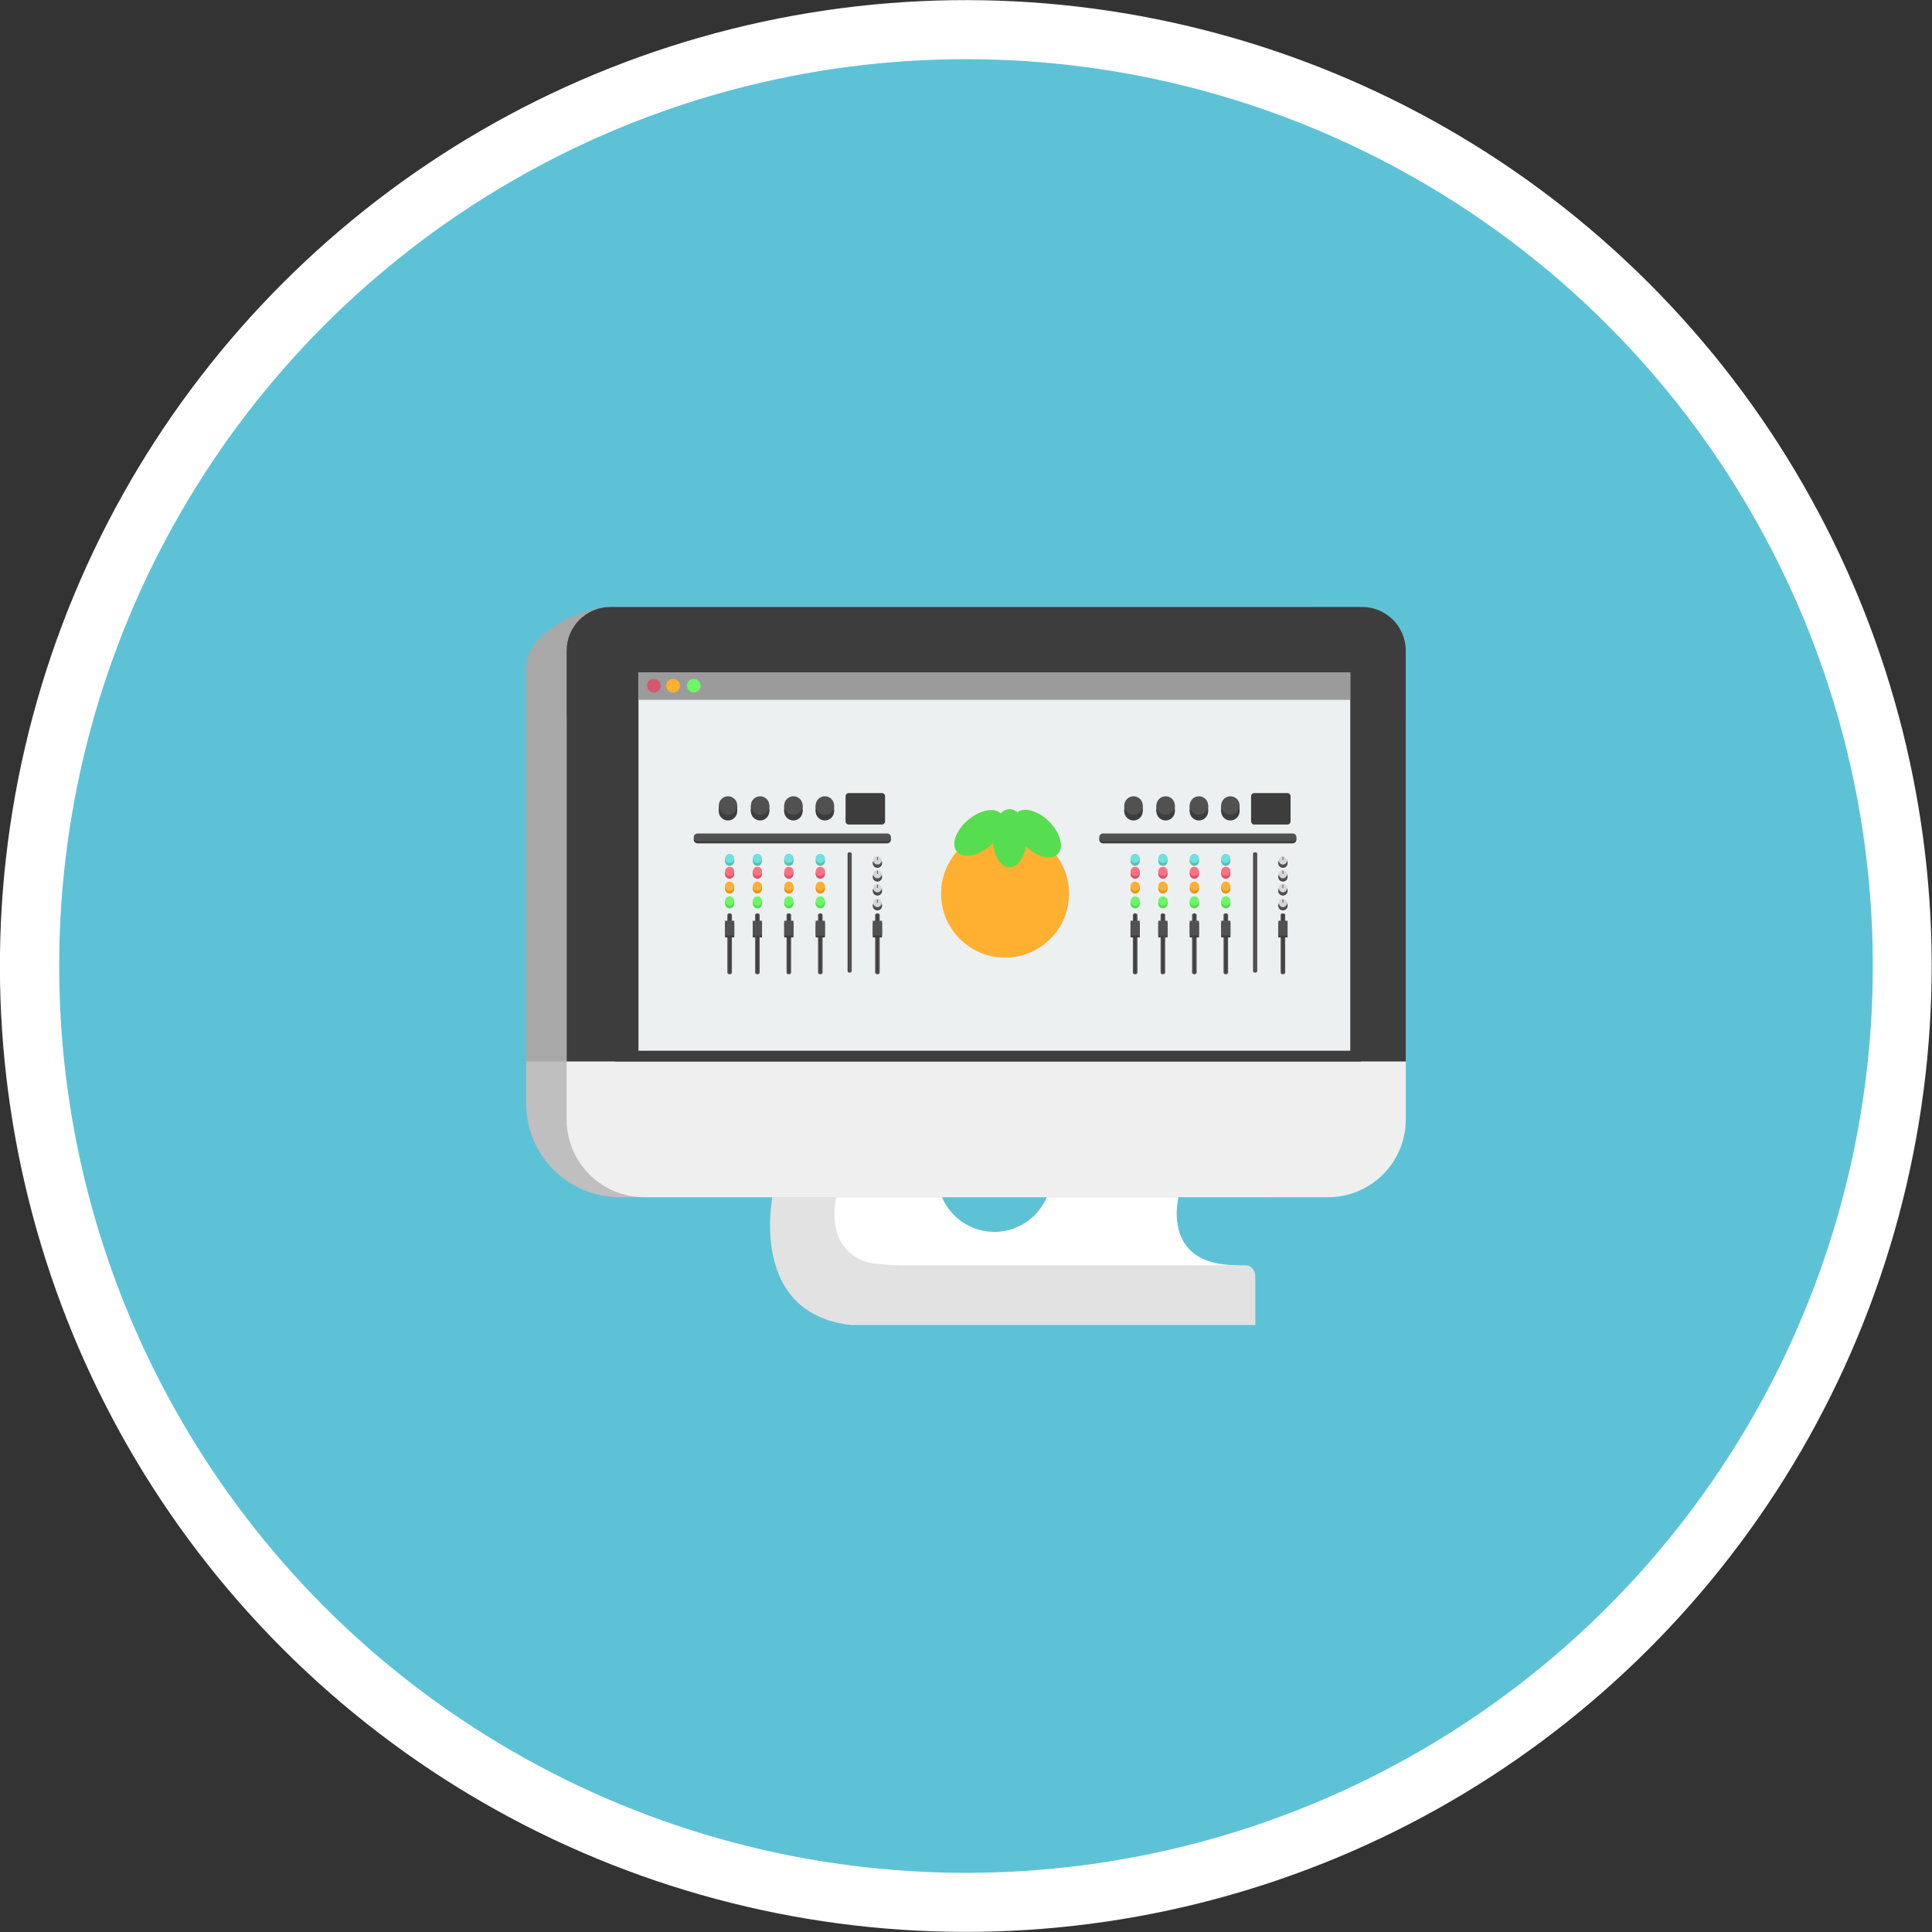 <?xml version="1.0" encoding="utf-8"?>
<!-- Generator: Adobe Illustrator 23.0.6, SVG Export Plug-In . SVG Version: 6.00 Build 0)  -->
<svg version="1.0" id="Camada_1" xmlns="http://www.w3.org/2000/svg" xmlns:xlink="http://www.w3.org/1999/xlink" x="0px" y="0px"
	 viewBox="0 0 300 300" enable-background="new 0 0 300 300" xml:space="preserve">
<rect x="0" y="0" width="300" height="300" fill="#333333" stroke="none"/>
<ellipse transform="matrix(0.707 -0.707 0.707 0.707 -62.132 150)" fill="#FFFFFF" cx="150" cy="150" rx="150" ry="150"/>
<circle fill="#5EC2D7" cx="150" cy="150" r="140.812"/>
<g>
	<path fill="#FBBC4B" d="M13.761-1319.342h-182.787c-5.523,0-10-4.477-10-10v-182.787c0-5.523,4.477-10,10-10H13.761
		c5.523,0,10,4.477,10,10v182.787C23.761-1323.82,19.284-1319.342,13.761-1319.342z"/>
	<path fill="#5EC2D7" d="M467.941-1319.342H285.155c-5.523,0-10-4.477-10-10v-182.787c0-5.523,4.477-10,10-10h182.787
		c5.523,0,10,4.477,10,10v182.787C477.941-1323.82,473.464-1319.342,467.941-1319.342z"/>
	<path fill="#86BF5A" d="M922.122-1319.342H739.335c-5.523,0-10-4.477-10-10v-182.787c0-5.523,4.477-10,10-10h182.787
		c5.523,0,10,4.477,10,10v182.787C932.122-1323.82,927.645-1319.342,922.122-1319.342z"/>
	<path fill="#EB595B" d="M-440.419-1319.342h-182.787c-5.523,0-10-4.477-10-10v-182.787c0-5.523,4.477-10,10-10h182.787
		c5.523,0,10,4.477,10,10v182.787C-430.419-1323.82-434.896-1319.342-440.419-1319.342z"/>
	<path fill="#FAE040" d="M-894.599-1319.342h-182.787c-5.523,0-10-4.477-10-10v-182.787c0-5.523,4.477-10,10-10h182.787
		c5.523,0,10,4.477,10,10v182.787C-884.599-1323.82-889.077-1319.342-894.599-1319.342z"/>
	<path fill="#878787" d="M-1087.386-1279.581v7.21l0,0v47.347h18.427c5.57,0,9.969-1.236,13.197-3.708
		c3.227-2.472,4.841-5.856,4.841-10.153c0-2.893-0.659-5.247-1.976-7.06s-3.444-3.109-6.38-3.886v-0.324
		c2.224-0.54,4.016-1.749,5.376-3.627c1.36-1.878,2.041-4.146,2.041-6.801c0-4.037-1.56-7.011-4.68-8.922
		c-1.361-0.833-3.057-1.474-5.049-1.944h11.079h17.783l-15.085,46.425h14.055l2.396-8.874h15.383l2.332,8.874h13.99l-15.275-46.425
		h9.065h23.259c-1.025,0.394-2.01,0.854-2.946,1.393c-3.465,1.998-6.121,4.853-7.966,8.566c-1.846,3.714-2.769,8.021-2.769,12.922
		c0,7.837,1.905,13.829,5.716,17.974c3.811,4.146,9.289,6.218,16.436,6.218c4.987,0,9.457-0.874,13.407-2.623v-10.816
		c-1.986,0.821-3.962,1.522-5.926,2.105c-1.965,0.583-3.995,0.875-6.088,0.875c-6.931,0-10.396-4.555-10.396-13.667
		c0-4.382,0.853-7.821,2.558-10.314s4.081-3.741,7.125-3.741c2.008,0,3.886,0.281,5.635,0.842c1.749,0.562,3.498,1.252,5.247,2.073
		l3.918-10.072c-1.445-0.689-2.914-1.258-4.402-1.734h11.56v46.425h12.857v-15.836l3.789-2.267l9.359,18.104h14.444l-14.67-26.135
		l14.281-20.29h8.741h9.394c-3.047,1.063-5.66,2.655-7.836,4.778c-4.361,4.254-6.542,10.202-6.542,17.844
		c0,7.837,1.992,13.872,5.975,18.104c3.983,4.232,9.624,6.347,16.921,6.347c6.65,0,12.749-0.95,18.298-2.85v-25.52h-20.435v9.877
		h8.453v7.416c-1.598,0.368-3.347,0.551-5.247,0.551c-3.476,0-6.137-1.16-7.983-3.481c-1.846-2.321-2.769-5.694-2.769-10.121
		c0-4.512,1.021-7.983,3.061-10.412c2.041-2.429,4.928-3.644,8.663-3.644c4.081,0,7.826,0.842,11.238,2.526l4.048-10.04
		c-1.172-0.515-2.48-0.969-3.895-1.377h14.517v46.425h12.792v-17.229h3.238l10.04,17.229h14.508l-13.796-20.629
		c5.354-3,8.032-7.243,8.032-12.728c0-6.938-3.568-11.291-10.689-13.068h11.623h20.294c-2.748,1.038-5.086,2.553-6.995,4.567
		c-3.94,4.156-5.91,10.175-5.91,18.055c0,7.967,1.98,14.034,5.942,18.201c3.962,4.167,9.656,6.25,17.083,6.25
		c7.535,0,13.256-2.072,17.164-6.218c3.907-4.145,5.862-10.201,5.862-18.168c0-7.988-1.943-14.044-5.83-18.168
		c-1.876-1.99-4.188-3.489-6.914-4.519h11.116h9.917v27.868c0,6.197,1.732,10.946,5.198,14.25s8.425,4.955,14.881,4.955
		c6.606,0,11.664-1.7,15.172-5.101c3.508-3.4,5.263-8.198,5.263-14.395v-27.577h2.389h7.554v46.425h11.335v-21.342
		c0-2.763-0.206-6.769-0.615-12.015h0.292l17.293,33.357h16.776v-46.425h6.641h3.592v46.425h15.318
		c7.88,0,13.996-2.137,18.346-6.412c4.35-4.275,6.525-10.363,6.525-18.266c0-7.34-2.067-12.954-6.202-16.84
		c-2.501-2.351-5.648-3.979-9.417-4.907h3.824h25.153h3.464h1630.089v-8.132H-1087.386z M-1070.092-1234.901h-4.501v-9.942h4.242
		c2.029,0,3.579,0.421,4.647,1.263c1.069,0.842,1.603,2.051,1.603,3.627C-1064.101-1236.586-1066.098-1234.901-1070.092-1234.901z
		 M-1074.594-1254.203v-8.485h3.595c4.016,0,6.023,1.328,6.023,3.983c0,1.49-0.502,2.613-1.506,3.368
		c-1.004,0.756-2.424,1.133-4.259,1.133H-1074.594z M-1028.704-1244.39c1.964-7.427,3.233-12.404,3.805-14.93
		c0.572-2.526,0.955-4.34,1.149-5.441c0.216,1.188,0.664,3.153,1.344,5.895s1.257,4.977,1.732,6.704l2.041,7.772H-1028.704z
		 M-934.722-1257.862c-1.965,2.764-3.271,4.782-3.919,6.056v-19.642h7.124h6.105L-934.722-1257.862z M-841.647-1251.871h-2.396
		v-10.817h2.526c4.383,0,6.574,1.63,6.574,4.89C-834.943-1253.847-837.178-1251.871-841.647-1251.871z M-783.467-1238.367
		c-1.565,2.224-3.967,3.336-7.206,3.336c-6.369,0-9.554-4.577-9.554-13.731c0-9.24,3.206-13.861,9.618-13.861
		c3.152,0,5.522,1.128,7.109,3.384c1.587,2.256,2.38,5.748,2.38,10.477C-781.119-1244.055-781.902-1240.59-783.467-1238.367z
		 M-731.635-1244.65c0,3.412-0.588,5.867-1.765,7.368c-1.177,1.501-3.071,2.251-5.684,2.251c-2.44,0-4.286-0.756-5.538-2.267
		c-1.252-1.511-1.878-3.94-1.878-7.287v-26.865h5.052h9.813V-1244.65z M-674.766-1239.468h-0.194l-16.746-31.981h15.615h0.872
		v20.485C-675.22-1248.071-675.069-1244.239-674.766-1239.468z M-629.394-1238.901c-1.813,2.256-4.664,3.384-8.55,3.384h-2.85
		v-26.523h3.724c3.498,0,6.104,1.047,7.821,3.141c1.717,2.095,2.575,5.311,2.575,9.651
		C-626.674-1244.606-627.581-1241.157-629.394-1238.901z"/>
	<path fill="#D6566E" d="M-693.903-877.916h-182.787c-5.523,0-10-4.477-10-10v-182.787c0-5.523,4.477-10,10-10h182.787
		c5.523,0,10,4.477,10,10v182.787C-683.903-882.393-688.38-877.916-693.903-877.916z"/>
	<path fill="#ED6979" d="M-795.296-877.916h-182.787c-5.523,0-10-4.477-10-10v-182.787c0-5.523,4.477-10,10-10h182.787
		c5.523,0,10,4.477,10,10v182.787C-785.296-882.393-789.773-877.916-795.296-877.916z"/>
	<path fill="#FF7182" d="M-896.689-877.916h-182.787c-5.523,0-10-4.477-10-10v-182.787c0-5.523,4.477-10,10-10h182.787
		c5.523,0,10,4.477,10,10v182.787C-886.689-882.393-891.167-877.916-896.689-877.916z"/>
	<g>
		<path fill="#E59623" d="M-86.935-877.916h-182.787c-5.523,0-10-4.477-10-10v-182.787c0-5.523,4.477-10,10-10h182.787
			c5.523,0,10,4.477,10,10v182.787C-76.935-882.393-81.413-877.916-86.935-877.916z"/>
		<path fill="#F2A12C" d="M-188.329-877.916h-182.787c-5.523,0-10-4.477-10-10v-182.787c0-5.523,4.477-10,10-10h182.787
			c5.523,0,10,4.477,10,10v182.787C-178.329-882.393-182.806-877.916-188.329-877.916z"/>
		<path fill="#FFB031" d="M-289.722-877.916h-182.787c-5.523,0-10-4.477-10-10v-182.787c0-5.523,4.477-10,10-10h182.787
			c5.523,0,10,4.477,10,10v182.787C-279.722-882.393-284.199-877.916-289.722-877.916z"/>
	</g>
	<g>
		<path fill="#A8A8A8" d="M-592.509-562.645h-182.787c-5.523,0-10-4.477-10-10v-182.787c0-5.523,4.477-10,10-10h182.787
			c5.523,0,10,4.477,10,10v182.787C-582.509-567.122-586.986-562.645-592.509-562.645z"/>
		<path fill="#B7B7B7" d="M-693.903-562.645h-182.787c-5.523,0-10-4.477-10-10v-182.787c0-5.523,4.477-10,10-10h182.787
			c5.523,0,10,4.477,10,10v182.787C-683.903-567.122-688.38-562.645-693.903-562.645z"/>
		<path fill="#BFBFBF" d="M-795.296-562.645h-182.787c-5.523,0-10-4.477-10-10v-182.787c0-5.523,4.477-10,10-10h182.787
			c5.523,0,10,4.477,10,10v182.787C-785.296-567.122-789.773-562.645-795.296-562.645z"/>
		<path fill="#C9C9C9" d="M-896.689-562.645h-182.787c-5.523,0-10-4.477-10-10v-182.787c0-5.523,4.477-10,10-10h182.787
			c5.523,0,10,4.477,10,10v182.787C-886.689-567.122-891.167-562.645-896.689-562.645z"/>
	</g>
	<g>
		<path fill="#D6D6D6" d="M14.458-562.645h-182.787c-5.523,0-10-4.477-10-10v-182.787c0-5.523,4.477-10,10-10H14.458
			c5.523,0,10,4.477,10,10v182.787C24.458-567.122,19.981-562.645,14.458-562.645z"/>
		<path fill="#E2E2E2" d="M-86.935-562.645h-182.787c-5.523,0-10-4.477-10-10v-182.787c0-5.523,4.477-10,10-10h182.787
			c5.523,0,10,4.477,10,10v182.787C-76.935-567.122-81.413-562.645-86.935-562.645z"/>
		<path fill="#EFEFEF" d="M-188.329-562.645h-182.787c-5.523,0-10-4.477-10-10v-182.787c0-5.523,4.477-10,10-10h182.787
			c5.523,0,10,4.477,10,10v182.787C-178.329-567.122-182.806-562.645-188.329-562.645z"/>
		<path fill="#FFFFFF" d="M-289.722-562.645h-182.787c-5.523,0-10-4.477-10-10v-182.787c0-5.523,4.477-10,10-10h182.787
			c5.523,0,10,4.477,10,10v182.787C-279.722-567.122-284.199-562.645-289.722-562.645z"/>
	</g>
	<g>
		<path fill="#5EBCB5" d="M418.638-877.916H235.851c-5.523,0-10-4.477-10-10v-182.787c0-5.523,4.477-10,10-10h182.787
			c5.523,0,10,4.477,10,10v182.787C428.638-882.393,424.161-877.916,418.638-877.916z"/>
		<path fill="#6DE2DE" d="M317.245-877.916H134.458c-5.523,0-10-4.477-10-10v-182.787c0-5.523,4.477-10,10-10h182.787
			c5.523,0,10,4.477,10,10v182.787C327.245-882.393,322.768-877.916,317.245-877.916z"/>
	</g>
	<g>
		<path fill="#57DD50" d="M418.638-562.645H235.851c-5.523,0-10-4.477-10-10v-182.787c0-5.523,4.477-10,10-10h182.787
			c5.523,0,10,4.477,10,10v182.787C428.638-567.122,424.161-562.645,418.638-562.645z"/>
		<path fill="#68F964" d="M317.245-562.645H134.458c-5.523,0-10-4.477-10-10v-182.787c0-5.523,4.477-10,10-10h182.787
			c5.523,0,10,4.477,10,10v182.787C327.245-567.122,322.768-562.645,317.245-562.645z"/>
	</g>
	<g>
		<path fill="#3D3D3D" d="M1025.605-877.916H842.818c-5.523,0-10-4.477-10-10v-182.787c0-5.523,4.477-10,10-10h182.787
			c5.523,0,10,4.477,10,10v182.787C1035.605-882.393,1031.128-877.916,1025.605-877.916z"/>
		<path fill="#515151" d="M924.212-877.916H741.425c-5.523,0-10-4.477-10-10v-182.787c0-5.523,4.477-10,10-10h182.787
			c5.523,0,10,4.477,10,10v182.787C934.212-882.393,929.735-877.916,924.212-877.916z"/>
		<path fill="#5E5E5E" d="M822.818-877.916H640.032c-5.523,0-10-4.477-10-10v-182.787c0-5.523,4.477-10,10-10h182.787
			c5.523,0,10,4.477,10,10v182.787C832.818-882.393,828.341-877.916,822.818-877.916z"/>
	</g>
</g>
<g>
	<path fill="#FFFFFF" d="M191.812,196.455h0.287c-12.156,0.06-9.015-10.977-9.015-10.977h-7.968v-6.557h-31.045
		c-3.247-5.184-9.137-8.542-15.785-8.177c-5.64,0.31-1.611,4.986-1.411,10.631c0.353,9.967-5.67,17.063,2.75,17.063l64.977,7.187
		v-6.379C194.603,197.705,193.354,196.456,191.812,196.455C191.813,196.455,191.812,196.455,191.812,196.455L191.812,196.455z"/>
	<circle fill="#5EC2D7" cx="154.405" cy="182.44" r="8.844"/>
	<path fill="#E2E2E2" d="M194.92,198.23c-0.004-0.981-0.664-1.762-1.454-1.762H141.86c-2.866,0.07-5.218-0.101-7.142-0.454
		c-7.098-2.241-4.782-10.409-4.782-10.409h-2.798c0.661-2.557-1.089-5.768-1.089-5.768c-1.436,1.505-2.626,3.52-3.524,5.768h-0.557
		l-1.793-1.07c0,0-4.645,19.275,11.955,21.216h62.788v-7.487C194.92,198.253,194.92,198.241,194.92,198.23L194.92,198.23z"/>
	<path fill="#BFBFBF" d="M197.485,185.904H96.241c-8.024,0-14.528-6.504-14.528-14.528v-56.459c0-8.024,6.504-14.528,14.528-14.528
		h101.244c8.024,0,14.528,6.504,14.528,14.528v56.459C212.013,179.4,205.509,185.904,197.485,185.904z"/>
	<path fill="#A8A8A8" d="M212.013,164.825h-130.3v-61.419c0-5.057,8.456-9.156,13.513-9.156h107.631
		c5.057,0,9.156,4.099,9.156,9.156c0,0,0,0,0,0V164.825z"/>
	<path fill="#EFEFEF" d="M206.209,185.904H100.065c-6.67,0-12.078-5.407-12.078-12.078v-61.359c0-6.67,5.407-12.078,12.078-12.078
		h106.144c6.67,0,12.078,5.407,12.078,12.078v61.359C218.287,180.497,212.879,185.904,206.209,185.904z"/>
	<path fill="#3D3D3D" d="M218.287,164.825h-130.3V101.04c0-3.75,3.04-6.791,6.791-6.791h116.718c3.75,0,6.791,3.04,6.791,6.791
		V164.825z"/>
	<path fill="#3D3D3D" d="M211.333,164.825H95.552v-58.211c0-3.437,2.787-6.224,6.224-6.224h103.333c3.437,0,6.224,2.787,6.224,6.224
		V164.825z"/>
	<path fill="#ECF0F1" d="M99.143,104.44h110.525v58.716H99.143V104.44z"/>
	<g>
		<path fill="#9B9B9B" d="M209.668,108.674H99.143v-4.251h110.525V108.674z"/>
		<circle fill="#68F964" cx="107.729" cy="106.482" r="1.063"/>
		<circle fill="#FFB031" cx="104.516" cy="106.482" r="1.063"/>
		<circle fill="#D6566E" cx="101.539" cy="106.482" r="1.063"/>
	</g>
	<g>
		<circle fill="#FFB031" cx="156.064" cy="138.767" r="9.933"/>
		
			<ellipse transform="matrix(0.765 -0.643 0.643 0.765 -47.515 128.255)" fill="#57DD50" cx="152.171" cy="129.304" rx="4.519" ry="2.64"/>
		
			<ellipse transform="matrix(0.707 -0.707 0.707 0.707 -44.349 151.809)" fill="#57DD50" cx="161.075" cy="129.438" rx="2.64" ry="4.519"/>
		<ellipse fill="#57DD50" cx="156.779" cy="130.154" rx="2.64" ry="4.519"/>
	</g>
	<g>
		<path fill="#3D3D3D" d="M137.75,130.957h-29.438c-0.326,0-0.594-0.267-0.594-0.594s0.267-0.594,0.594-0.594h29.438
			c0.326,0,0.594,0.267,0.594,0.594S138.077,130.957,137.75,130.957z"/>
		<circle fill="#3D3D3D" cx="136.244" cy="140.634" r="0.725"/>
		<path fill="#515151" d="M136.767,140.219c-0.094-0.132-0.237-0.226-0.402-0.258v-0.309l-0.266-0.001v0.314
			c-0.155,0.036-0.288,0.127-0.378,0.253h-0.12v0.394h0.001c0.011,0.345,0.294,0.621,0.642,0.621c0.348,0,0.631-0.276,0.642-0.621
			h0.001v-0.394H136.767z"/>
		<path fill="#D6D6D6" d="M136.304,139.574c0,0.002,0.001,0.004,0.001,0.006v0.556c0,0.033-0.027,0.06-0.06,0.06
			c-0.033,0-0.06-0.027-0.06-0.06v-0.556c0-0.002,0-0.004,0.001-0.006c-0.327,0.03-0.582,0.305-0.582,0.639
			c0,0.355,0.288,0.642,0.642,0.642c0.355,0,0.642-0.288,0.642-0.642C136.886,139.879,136.63,139.604,136.304,139.574z"/>
		<circle fill="#3D3D3D" cx="136.244" cy="138.333" r="0.725"/>
		<path fill="#515151" d="M136.767,137.919c-0.094-0.132-0.237-0.226-0.402-0.258v-0.309l-0.266-0.001v0.314
			c-0.155,0.036-0.288,0.127-0.378,0.253h-0.12v0.394h0.001c0.011,0.345,0.294,0.621,0.642,0.621c0.348,0,0.631-0.276,0.642-0.621
			h0.001v-0.394H136.767z"/>
		<path fill="#D6D6D6" d="M136.304,137.273c0,0.002,0.001,0.004,0.001,0.006v0.556c0,0.033-0.027,0.06-0.06,0.06
			c-0.033,0-0.06-0.027-0.06-0.06v-0.556c0-0.002,0-0.004,0.001-0.006c-0.327,0.03-0.582,0.305-0.582,0.639
			c0,0.355,0.288,0.642,0.642,0.642c0.355,0,0.642-0.288,0.642-0.642C136.886,137.578,136.63,137.303,136.304,137.273z"/>
		<circle fill="#3D3D3D" cx="136.244" cy="136.163" r="0.725"/>
		<path fill="#515151" d="M136.767,135.749c-0.094-0.132-0.237-0.226-0.402-0.258v-0.309l-0.266-0.001v0.314
			c-0.155,0.036-0.288,0.127-0.378,0.253h-0.12v0.394h0.001c0.011,0.345,0.294,0.621,0.642,0.621c0.348,0,0.631-0.276,0.642-0.621
			h0.001v-0.394H136.767z"/>
		<path fill="#D6D6D6" d="M136.304,135.104c0,0.002,0.001,0.004,0.001,0.006v0.556c0,0.033-0.027,0.06-0.06,0.06
			c-0.033,0-0.06-0.027-0.06-0.06v-0.556c0-0.002,0-0.004,0.001-0.006c-0.327,0.03-0.582,0.305-0.582,0.639
			c0,0.355,0.288,0.642,0.642,0.642c0.355,0,0.642-0.288,0.642-0.642C136.886,135.408,136.63,135.134,136.304,135.104z"/>
		<circle fill="#3D3D3D" cx="136.244" cy="134.024" r="0.725"/>
		<path fill="#515151" d="M136.767,133.609c-0.094-0.132-0.237-0.226-0.402-0.258v-0.309l-0.266-0.001v0.314
			c-0.155,0.036-0.288,0.127-0.378,0.253h-0.12v0.394h0.001c0.011,0.345,0.294,0.621,0.642,0.621c0.348,0,0.631-0.276,0.642-0.621
			h0.001v-0.394H136.767z"/>
		<path fill="#D6D6D6" d="M136.304,132.964c0,0.002,0.001,0.004,0.001,0.006v0.556c0,0.033-0.027,0.06-0.06,0.06
			c-0.033,0-0.06-0.027-0.06-0.06v-0.556c0-0.002,0-0.004,0.001-0.006c-0.327,0.03-0.582,0.305-0.582,0.639
			c0,0.355,0.288,0.642,0.642,0.642c0.355,0,0.642-0.288,0.642-0.642C136.886,133.269,136.63,132.994,136.304,132.964z"/>
		<g>
			<circle fill="#3D3D3D" cx="113.042" cy="125.967" r="1.434"/>
			<path fill="#3D3D3D" d="M111.608,125.078h0.478v0.95h-0.478V125.078z"/>
			<path fill="#3D3D3D" d="M113.997,125.078h0.478v0.95h-0.478V125.078z"/>
		</g>
		<circle fill="#515151" cx="113.046" cy="125.08" r="1.434"/>
		<g>
			<circle fill="#3D3D3D" cx="118.027" cy="125.967" r="1.434"/>
			<path fill="#3D3D3D" d="M116.594,125.078h0.478v0.95h-0.478V125.078z"/>
			<path fill="#3D3D3D" d="M118.983,125.078h0.478v0.95h-0.478V125.078z"/>
		</g>
		<circle fill="#515151" cx="118.032" cy="125.08" r="1.434"/>
		<circle fill="#3D3D3D" cx="123.198" cy="125.967" r="1.434"/>
		<path fill="#3D3D3D" d="M121.765,125.078h0.478v0.95h-0.478V125.078z"/>
		<path fill="#3D3D3D" d="M124.154,125.078h0.478v0.95h-0.478V125.078z"/>
		<circle fill="#515151" cx="123.203" cy="125.08" r="1.434"/>
		<circle fill="#3D3D3D" cx="128.082" cy="125.967" r="1.434"/>
		<path fill="#3D3D3D" d="M126.649,125.078h0.478v0.95h-0.478V125.078z"/>
		<path fill="#3D3D3D" d="M129.038,125.078h0.478v0.95h-0.478V125.078z"/>
		<circle fill="#515151" cx="128.087" cy="125.08" r="1.434"/>
		<path fill="#515151" d="M137.75,130.61h-29.438c-0.326,0-0.594-0.267-0.594-0.594s0.267-0.594,0.594-0.594h29.438
			c0.326,0,0.594,0.267,0.594,0.594S138.077,130.61,137.75,130.61z"/>
		<path fill="#3D3D3D" d="M131.615,150.768v-18.175c0-0.137,0.112-0.249,0.249-0.249c0.137,0,0.249,0.112,0.249,0.249v18.175
			c0,0.137-0.112,0.249-0.249,0.249C131.727,151.018,131.615,150.906,131.615,150.768z"/>
		<path fill="#515151" d="M131.761,150.768v-18.175c0-0.137,0.112-0.249,0.249-0.249c0.137,0,0.249,0.112,0.249,0.249v18.175
			c0,0.137-0.112,0.249-0.249,0.249C131.873,151.018,131.761,150.906,131.761,150.768z"/>
		<path fill="#515151" d="M112.942,150.993v-8.881c0-0.158,0.129-0.287,0.287-0.287h0.138c0.158,0,0.287,0.129,0.287,0.287v8.881
			c0,0.158-0.129,0.287-0.287,0.287h-0.138C113.071,151.28,112.942,151.151,112.942,150.993z"/>
		<path fill="#3D3D3D" d="M113.165,150.975v-8.844c0-0.074,0.06-0.134,0.134-0.134c0.074,0,0.134,0.06,0.134,0.134v8.844
			c0,0.074-0.06,0.134-0.134,0.134C113.225,151.108,113.165,151.048,113.165,150.975z"/>
		<circle fill="#5EBCB5" cx="113.297" cy="133.736" r="0.712"/>
		<path fill="#5EBCB5" d="M112.585,133.295h0.237v0.472h-0.237V133.295z"/>
		<path fill="#5EBCB5" d="M113.772,133.295h0.237v0.472h-0.237V133.295z"/>
		<circle fill="#6DE2DE" cx="113.299" cy="133.296" r="0.712"/>
		<circle fill="#E59623" cx="113.297" cy="138.045" r="0.712"/>
		<path fill="#E59623" d="M112.585,137.604h0.237v0.472h-0.237V137.604z"/>
		<path fill="#E59623" d="M113.772,137.604h0.237v0.472h-0.237V137.604z"/>
		<circle fill="#FFB031" cx="113.299" cy="137.605" r="0.712"/>
		<circle fill="#D6566E" cx="113.297" cy="135.747" r="0.712"/>
		<path fill="#D6566E" d="M112.585,135.306h0.237v0.472h-0.237V135.306z"/>
		<path fill="#D6566E" d="M113.772,135.306h0.237v0.472h-0.237V135.306z"/>
		<circle fill="#FF7182" cx="113.299" cy="135.307" r="0.712"/>
		<circle fill="#57DD50" cx="113.297" cy="140.344" r="0.712"/>
		<path fill="#57DD50" d="M112.585,139.902h0.237v0.472h-0.237V139.902z"/>
		<path fill="#57DD50" d="M113.772,139.902h0.237v0.472h-0.237V139.902z"/>
		<circle fill="#68F964" cx="113.299" cy="139.903" r="0.712"/>
		<path fill="#3D3D3D" d="M112.58,143.261h1.436v2.298h-1.436V143.261z"/>
		<path fill="#515151" d="M112.58,142.974h1.436v2.298h-1.436V142.974z"/>
		<path fill="#515151" d="M122.135,150.993v-8.881c0-0.158,0.129-0.287,0.287-0.287h0.138c0.158,0,0.287,0.129,0.287,0.287v8.881
			c0,0.158-0.129,0.287-0.287,0.287h-0.138C122.264,151.28,122.135,151.151,122.135,150.993z"/>
		<path fill="#3D3D3D" d="M122.358,150.975v-8.844c0-0.074,0.06-0.134,0.134-0.134s0.134,0.06,0.134,0.134v8.844
			c0,0.074-0.06,0.134-0.134,0.134S122.358,151.048,122.358,150.975z"/>
		<circle fill="#5EBCB5" cx="122.49" cy="133.736" r="0.712"/>
		<path fill="#5EBCB5" d="M121.778,133.295h0.237v0.472h-0.237V133.295z"/>
		<path fill="#5EBCB5" d="M122.965,133.295h0.237v0.472h-0.237V133.295z"/>
		<circle fill="#6DE2DE" cx="122.492" cy="133.296" r="0.712"/>
		<circle fill="#E59623" cx="122.49" cy="138.045" r="0.712"/>
		<path fill="#E59623" d="M121.778,137.604h0.237v0.472h-0.237V137.604z"/>
		<path fill="#E59623" d="M122.965,137.604h0.237v0.472h-0.237V137.604z"/>
		<circle fill="#FFB031" cx="122.492" cy="137.605" r="0.712"/>
		<circle fill="#D6566E" cx="122.49" cy="135.747" r="0.712"/>
		<path fill="#D6566E" d="M121.778,135.306h0.237v0.472h-0.237V135.306z"/>
		<path fill="#D6566E" d="M122.965,135.306h0.237v0.472h-0.237V135.306z"/>
		<circle fill="#FF7182" cx="122.492" cy="135.307" r="0.712"/>
		<circle fill="#57DD50" cx="122.49" cy="140.344" r="0.712"/>
		<path fill="#57DD50" d="M121.778,139.902h0.237v0.472h-0.237V139.902z"/>
		<path fill="#57DD50" d="M122.965,139.902h0.237v0.472h-0.237V139.902z"/>
		<circle fill="#68F964" cx="122.492" cy="139.903" r="0.712"/>
		<path fill="#3D3D3D" d="M121.773,143.261h1.436v2.298h-1.436V143.261z"/>
		<path fill="#515151" d="M121.773,142.974h1.436v2.298h-1.436V142.974z"/>
		<path fill="#515151" d="M127.019,150.993v-8.881c0-0.158,0.129-0.287,0.287-0.287h0.138c0.158,0,0.287,0.129,0.287,0.287v8.881
			c0,0.158-0.129,0.287-0.287,0.287h-0.138C127.148,151.28,127.019,151.151,127.019,150.993z"/>
		<path fill="#3D3D3D" d="M127.242,150.975v-8.844c0-0.074,0.06-0.134,0.134-0.134c0.074,0,0.134,0.06,0.134,0.134v8.844
			c0,0.074-0.06,0.134-0.134,0.134C127.302,151.108,127.242,151.048,127.242,150.975z"/>
		<circle fill="#5EBCB5" cx="127.374" cy="133.736" r="0.712"/>
		<path fill="#5EBCB5" d="M126.662,133.295h0.237v0.472h-0.237V133.295z"/>
		<path fill="#5EBCB5" d="M127.849,133.295h0.237v0.472h-0.237V133.295z"/>
		<circle fill="#6DE2DE" cx="127.376" cy="133.296" r="0.712"/>
		<circle fill="#E59623" cx="127.374" cy="138.045" r="0.712"/>
		<path fill="#E59623" d="M126.662,137.604h0.237v0.472h-0.237V137.604z"/>
		<path fill="#E59623" d="M127.849,137.604h0.237v0.472h-0.237V137.604z"/>
		<circle fill="#FFB031" cx="127.376" cy="137.605" r="0.712"/>
		<circle fill="#D6566E" cx="127.374" cy="135.747" r="0.712"/>
		<path fill="#D6566E" d="M126.662,135.306h0.237v0.472h-0.237V135.306z"/>
		<path fill="#D6566E" d="M127.849,135.306h0.237v0.472h-0.237V135.306z"/>
		<circle fill="#FF7182" cx="127.376" cy="135.307" r="0.712"/>
		<circle fill="#57DD50" cx="127.374" cy="140.344" r="0.712"/>
		<path fill="#57DD50" d="M126.662,139.902h0.237v0.472h-0.237V139.902z"/>
		<path fill="#57DD50" d="M127.849,139.902h0.237v0.472h-0.237V139.902z"/>
		<circle fill="#68F964" cx="127.376" cy="139.903" r="0.712"/>
		<path fill="#3D3D3D" d="M126.657,143.261h1.436v2.298h-1.436V143.261z"/>
		<path fill="#515151" d="M126.657,142.974h1.436v2.298h-1.436V142.974z"/>
		<path fill="#515151" d="M135.888,150.993v-8.881c0-0.158,0.129-0.287,0.287-0.287h0.138c0.158,0,0.287,0.129,0.287,0.287v8.881
			c0,0.158-0.129,0.287-0.287,0.287h-0.138C136.017,151.28,135.888,151.151,135.888,150.993z"/>
		<path fill="#3D3D3D" d="M136.11,150.975v-8.844c0-0.074,0.06-0.134,0.134-0.134s0.134,0.06,0.134,0.134v8.844
			c0,0.074-0.06,0.134-0.134,0.134S136.11,151.048,136.11,150.975z"/>
		<path fill="#3D3D3D" d="M135.525,143.261h1.436v2.298h-1.436V143.261z"/>
		<path fill="#515151" d="M135.525,142.974h1.436v2.298h-1.436V142.974z"/>
		<path fill="#3D3D3D" d="M116.889,143.261h1.436v2.298h-1.436V143.261z"/>
		<path fill="#515151" d="M117.251,150.993v-8.881c0-0.158,0.129-0.287,0.287-0.287h0.138c0.158,0,0.287,0.129,0.287,0.287v8.881
			c0,0.158-0.129,0.287-0.287,0.287h-0.138C117.381,151.28,117.251,151.151,117.251,150.993z"/>
		<path fill="#3D3D3D" d="M117.474,150.975v-8.844c0-0.074,0.06-0.134,0.134-0.134c0.074,0,0.134,0.06,0.134,0.134v8.844
			c0,0.074-0.06,0.134-0.134,0.134C117.534,151.108,117.474,151.048,117.474,150.975z"/>
		<circle fill="#5EBCB5" cx="117.606" cy="133.736" r="0.712"/>
		<path fill="#5EBCB5" d="M116.894,133.295h0.237v0.472h-0.237V133.295z"/>
		<path fill="#5EBCB5" d="M118.081,133.295h0.237v0.472h-0.237V133.295z"/>
		<circle fill="#6DE2DE" cx="117.609" cy="133.296" r="0.712"/>
		<circle fill="#E59623" cx="117.606" cy="138.045" r="0.712"/>
		<path fill="#E59623" d="M116.894,137.604h0.237v0.472h-0.237V137.604z"/>
		<path fill="#E59623" d="M118.081,137.604h0.237v0.472h-0.237V137.604z"/>
		<circle fill="#FFB031" cx="117.609" cy="137.605" r="0.712"/>
		<circle fill="#D6566E" cx="117.606" cy="135.747" r="0.712"/>
		<path fill="#D6566E" d="M116.894,135.306h0.237v0.472h-0.237V135.306z"/>
		<path fill="#D6566E" d="M118.081,135.306h0.237v0.472h-0.237V135.306z"/>
		<circle fill="#FF7182" cx="117.609" cy="135.307" r="0.712"/>
		<circle fill="#57DD50" cx="117.606" cy="140.344" r="0.712"/>
		<path fill="#57DD50" d="M116.894,139.902h0.237v0.472h-0.237V139.902z"/>
		<path fill="#57DD50" d="M118.081,139.902h0.237v0.472h-0.237V139.902z"/>
		<circle fill="#68F964" cx="117.609" cy="139.903" r="0.712"/>
		<path fill="#515151" d="M116.889,142.974h1.436v2.298h-1.436V142.974z"/>
		<path fill="#3D3D3D" d="M136.946,128.035h-5.159c-0.267,0-0.485-0.218-0.485-0.485v-3.914c0-0.267,0.218-0.485,0.485-0.485h5.159
			c0.267,0,0.485,0.218,0.485,0.485v3.914C137.43,127.817,137.212,128.035,136.946,128.035L136.946,128.035z"/>
	</g>
	<g>
		<path fill="#3D3D3D" d="M200.718,130.957H171.28c-0.326,0-0.594-0.267-0.594-0.594s0.267-0.594,0.594-0.594h29.438
			c0.326,0,0.594,0.267,0.594,0.594S201.044,130.957,200.718,130.957z"/>
		<circle fill="#3D3D3D" cx="199.211" cy="140.634" r="0.725"/>
		<path fill="#515151" d="M199.734,140.219c-0.094-0.132-0.237-0.226-0.402-0.258v-0.309l-0.266-0.001v0.314
			c-0.155,0.036-0.288,0.127-0.378,0.253h-0.12v0.394h0.001c0.011,0.345,0.294,0.621,0.642,0.621c0.348,0,0.631-0.276,0.642-0.621
			h0.001v-0.394H199.734z"/>
		<path fill="#D6D6D6" d="M199.271,139.574c0,0.002,0.001,0.004,0.001,0.006v0.556c0,0.033-0.027,0.06-0.06,0.06
			c-0.033,0-0.06-0.027-0.06-0.06v-0.556c0-0.002,0-0.004,0.001-0.006c-0.327,0.03-0.582,0.305-0.582,0.639
			c0,0.355,0.288,0.642,0.642,0.642c0.355,0,0.642-0.288,0.642-0.642C199.854,139.879,199.598,139.604,199.271,139.574z"/>
		<circle fill="#3D3D3D" cx="199.211" cy="138.333" r="0.725"/>
		<path fill="#515151" d="M199.734,137.919c-0.094-0.132-0.237-0.226-0.402-0.258v-0.309l-0.266-0.001v0.314
			c-0.155,0.036-0.288,0.127-0.378,0.253h-0.12v0.394h0.001c0.011,0.345,0.294,0.621,0.642,0.621c0.348,0,0.631-0.276,0.642-0.621
			h0.001v-0.394H199.734z"/>
		<path fill="#D6D6D6" d="M199.271,137.273c0,0.002,0.001,0.004,0.001,0.006v0.556c0,0.033-0.027,0.06-0.06,0.06
			c-0.033,0-0.06-0.027-0.06-0.06v-0.556c0-0.002,0-0.004,0.001-0.006c-0.327,0.03-0.582,0.305-0.582,0.639
			c0,0.355,0.288,0.642,0.642,0.642c0.355,0,0.642-0.288,0.642-0.642C199.854,137.578,199.598,137.303,199.271,137.273z"/>
		<circle fill="#3D3D3D" cx="199.211" cy="136.163" r="0.725"/>
		<path fill="#515151" d="M199.734,135.749c-0.094-0.132-0.237-0.226-0.402-0.258v-0.309l-0.266-0.001v0.314
			c-0.155,0.036-0.288,0.127-0.378,0.253h-0.12v0.394h0.001c0.011,0.345,0.294,0.621,0.642,0.621c0.348,0,0.631-0.276,0.642-0.621
			h0.001v-0.394H199.734z"/>
		<path fill="#D6D6D6" d="M199.271,135.104c0,0.002,0.001,0.004,0.001,0.006v0.556c0,0.033-0.027,0.06-0.06,0.06
			c-0.033,0-0.06-0.027-0.06-0.06v-0.556c0-0.002,0-0.004,0.001-0.006c-0.327,0.03-0.582,0.305-0.582,0.639
			c0,0.355,0.288,0.642,0.642,0.642c0.355,0,0.642-0.288,0.642-0.642C199.854,135.408,199.598,135.134,199.271,135.104z"/>
		<circle fill="#3D3D3D" cx="199.211" cy="134.024" r="0.725"/>
		<path fill="#515151" d="M199.734,133.609c-0.094-0.132-0.237-0.226-0.402-0.258v-0.309l-0.266-0.001v0.314
			c-0.155,0.036-0.288,0.127-0.378,0.253h-0.12v0.394h0.001c0.011,0.345,0.294,0.621,0.642,0.621c0.348,0,0.631-0.276,0.642-0.621
			h0.001v-0.394H199.734z"/>
		<path fill="#D6D6D6" d="M199.271,132.964c0,0.002,0.001,0.004,0.001,0.006v0.556c0,0.033-0.027,0.06-0.06,0.06
			c-0.033,0-0.06-0.027-0.06-0.06v-0.556c0-0.002,0-0.004,0.001-0.006c-0.327,0.03-0.582,0.305-0.582,0.639
			c0,0.355,0.288,0.642,0.642,0.642c0.355,0,0.642-0.288,0.642-0.642C199.854,133.269,199.598,132.994,199.271,132.964z"/>
		<g>
			<circle fill="#3D3D3D" cx="176.009" cy="125.967" r="1.434"/>
			<path fill="#3D3D3D" d="M174.576,125.078h0.478v0.95h-0.478V125.078z"/>
			<path fill="#3D3D3D" d="M176.965,125.078h0.478v0.95h-0.478V125.078z"/>
		</g>
		<circle fill="#515151" cx="176.014" cy="125.08" r="1.434"/>
		<g>
			<circle fill="#3D3D3D" cx="180.995" cy="125.967" r="1.434"/>
			<path fill="#3D3D3D" d="M179.561,125.078h0.478v0.95h-0.478V125.078z"/>
			<path fill="#3D3D3D" d="M181.951,125.078h0.478v0.95h-0.478V125.078z"/>
		</g>
		<circle fill="#515151" cx="180.999" cy="125.08" r="1.434"/>
		<circle fill="#3D3D3D" cx="186.166" cy="125.967" r="1.434"/>
		<path fill="#3D3D3D" d="M184.733,125.078h0.478v0.95h-0.478V125.078z"/>
		<path fill="#3D3D3D" d="M187.122,125.078h0.478v0.95h-0.478V125.078z"/>
		<circle fill="#515151" cx="186.17" cy="125.08" r="1.434"/>
		<circle fill="#3D3D3D" cx="191.05" cy="125.967" r="1.434"/>
		<path fill="#3D3D3D" d="M189.616,125.078h0.478v0.95h-0.478V125.078z"/>
		<path fill="#3D3D3D" d="M192.006,125.078h0.478v0.95h-0.478V125.078z"/>
		<circle fill="#515151" cx="191.054" cy="125.08" r="1.434"/>
		<path fill="#515151" d="M200.718,130.61H171.28c-0.326,0-0.594-0.267-0.594-0.594s0.267-0.594,0.594-0.594h29.438
			c0.326,0,0.594,0.267,0.594,0.594S201.044,130.61,200.718,130.61z"/>
		<path fill="#3D3D3D" d="M194.583,150.768v-18.175c0-0.137,0.112-0.249,0.249-0.249c0.137,0,0.249,0.112,0.249,0.249v18.175
			c0,0.137-0.112,0.249-0.249,0.249C194.695,151.018,194.583,150.906,194.583,150.768z"/>
		<path fill="#515151" d="M194.728,150.768v-18.175c0-0.137,0.112-0.249,0.249-0.249c0.137,0,0.249,0.112,0.249,0.249v18.175
			c0,0.137-0.112,0.249-0.249,0.249C194.84,151.018,194.728,150.906,194.728,150.768z"/>
		<path fill="#515151" d="M175.91,150.993v-8.881c0-0.158,0.129-0.287,0.287-0.287h0.138c0.158,0,0.287,0.129,0.287,0.287v8.881
			c0,0.158-0.129,0.287-0.287,0.287h-0.138C176.039,151.28,175.91,151.151,175.91,150.993z"/>
		<path fill="#3D3D3D" d="M176.132,150.975v-8.844c0-0.074,0.06-0.134,0.134-0.134c0.074,0,0.134,0.06,0.134,0.134v8.844
			c0,0.074-0.06,0.134-0.134,0.134C176.192,151.108,176.132,151.048,176.132,150.975z"/>
		<circle fill="#5EBCB5" cx="176.265" cy="133.736" r="0.712"/>
		<path fill="#5EBCB5" d="M175.553,133.295h0.237v0.472h-0.237V133.295z"/>
		<path fill="#5EBCB5" d="M176.74,133.295h0.237v0.472h-0.237V133.295z"/>
		<circle fill="#6DE2DE" cx="176.267" cy="133.296" r="0.712"/>
		<circle fill="#E59623" cx="176.265" cy="138.045" r="0.712"/>
		<path fill="#E59623" d="M175.553,137.604h0.237v0.472h-0.237V137.604z"/>
		<path fill="#E59623" d="M176.74,137.604h0.237v0.472h-0.237V137.604z"/>
		<circle fill="#FFB031" cx="176.267" cy="137.605" r="0.712"/>
		<circle fill="#D6566E" cx="176.265" cy="135.747" r="0.712"/>
		<path fill="#D6566E" d="M175.553,135.306h0.237v0.472h-0.237V135.306z"/>
		<path fill="#D6566E" d="M176.74,135.306h0.237v0.472h-0.237V135.306z"/>
		<circle fill="#FF7182" cx="176.267" cy="135.307" r="0.712"/>
		<circle fill="#57DD50" cx="176.265" cy="140.344" r="0.712"/>
		<path fill="#57DD50" d="M175.553,139.902h0.237v0.472h-0.237V139.902z"/>
		<path fill="#57DD50" d="M176.74,139.902h0.237v0.472h-0.237V139.902z"/>
		<circle fill="#68F964" cx="176.267" cy="139.903" r="0.712"/>
		<path fill="#3D3D3D" d="M175.548,143.261h1.436v2.298h-1.436V143.261z"/>
		<path fill="#515151" d="M175.548,142.974h1.436v2.298h-1.436V142.974z"/>
		<path fill="#515151" d="M185.103,150.993v-8.881c0-0.158,0.129-0.287,0.287-0.287h0.138c0.158,0,0.287,0.129,0.287,0.287v8.881
			c0,0.158-0.129,0.287-0.287,0.287h-0.138C185.232,151.28,185.103,151.151,185.103,150.993z"/>
		<path fill="#3D3D3D" d="M185.325,150.975v-8.844c0-0.074,0.06-0.134,0.134-0.134s0.134,0.06,0.134,0.134v8.844
			c0,0.074-0.06,0.134-0.134,0.134S185.325,151.048,185.325,150.975z"/>
		<circle fill="#5EBCB5" cx="185.458" cy="133.736" r="0.712"/>
		<path fill="#5EBCB5" d="M184.746,133.295h0.237v0.472h-0.237V133.295z"/>
		<path fill="#5EBCB5" d="M185.933,133.295h0.237v0.472h-0.237V133.295z"/>
		<circle fill="#6DE2DE" cx="185.46" cy="133.296" r="0.712"/>
		<circle fill="#E59623" cx="185.458" cy="138.045" r="0.712"/>
		<path fill="#E59623" d="M184.746,137.604h0.237v0.472h-0.237V137.604z"/>
		<path fill="#E59623" d="M185.933,137.604h0.237v0.472h-0.237V137.604z"/>
		<circle fill="#FFB031" cx="185.46" cy="137.605" r="0.712"/>
		<circle fill="#D6566E" cx="185.458" cy="135.747" r="0.712"/>
		<path fill="#D6566E" d="M184.746,135.306h0.237v0.472h-0.237V135.306z"/>
		<path fill="#D6566E" d="M185.933,135.306h0.237v0.472h-0.237V135.306z"/>
		<circle fill="#FF7182" cx="185.46" cy="135.307" r="0.712"/>
		<circle fill="#57DD50" cx="185.458" cy="140.344" r="0.712"/>
		<path fill="#57DD50" d="M184.746,139.902h0.237v0.472h-0.237V139.902z"/>
		<path fill="#57DD50" d="M185.933,139.902h0.237v0.472h-0.237V139.902z"/>
		<circle fill="#68F964" cx="185.46" cy="139.903" r="0.712"/>
		<path fill="#3D3D3D" d="M184.741,143.261h1.436v2.298h-1.436V143.261z"/>
		<path fill="#515151" d="M184.741,142.974h1.436v2.298h-1.436V142.974z"/>
		<path fill="#515151" d="M189.987,150.993v-8.881c0-0.158,0.129-0.287,0.287-0.287h0.138c0.158,0,0.287,0.129,0.287,0.287v8.881
			c0,0.158-0.129,0.287-0.287,0.287h-0.138C190.116,151.28,189.987,151.151,189.987,150.993z"/>
		<path fill="#3D3D3D" d="M190.209,150.975v-8.844c0-0.074,0.06-0.134,0.134-0.134s0.134,0.06,0.134,0.134v8.844
			c0,0.074-0.06,0.134-0.134,0.134S190.209,151.048,190.209,150.975z"/>
		<circle fill="#5EBCB5" cx="190.342" cy="133.736" r="0.712"/>
		<path fill="#5EBCB5" d="M189.63,133.295h0.237v0.472h-0.237V133.295z"/>
		<path fill="#5EBCB5" d="M190.817,133.295h0.237v0.472h-0.237V133.295z"/>
		<circle fill="#6DE2DE" cx="190.344" cy="133.296" r="0.712"/>
		<circle fill="#E59623" cx="190.342" cy="138.045" r="0.712"/>
		<path fill="#E59623" d="M189.63,137.604h0.237v0.472h-0.237V137.604z"/>
		<path fill="#E59623" d="M190.817,137.604h0.237v0.472h-0.237V137.604z"/>
		<circle fill="#FFB031" cx="190.344" cy="137.605" r="0.712"/>
		<circle fill="#D6566E" cx="190.342" cy="135.747" r="0.712"/>
		<path fill="#D6566E" d="M189.63,135.306h0.237v0.472h-0.237V135.306z"/>
		<path fill="#D6566E" d="M190.817,135.306h0.237v0.472h-0.237V135.306z"/>
		<circle fill="#FF7182" cx="190.344" cy="135.307" r="0.712"/>
		<circle fill="#57DD50" cx="190.342" cy="140.344" r="0.712"/>
		<path fill="#57DD50" d="M189.63,139.902h0.237v0.472h-0.237V139.902z"/>
		<path fill="#57DD50" d="M190.817,139.902h0.237v0.472h-0.237V139.902z"/>
		<circle fill="#68F964" cx="190.344" cy="139.903" r="0.712"/>
		<path fill="#3D3D3D" d="M189.625,143.261h1.436v2.298h-1.436V143.261z"/>
		<path fill="#515151" d="M189.625,142.974h1.436v2.298h-1.436V142.974z"/>
		<path fill="#515151" d="M198.855,150.993v-8.881c0-0.158,0.129-0.287,0.287-0.287h0.138c0.158,0,0.287,0.129,0.287,0.287v8.881
			c0,0.158-0.129,0.287-0.287,0.287h-0.138C198.985,151.28,198.855,151.151,198.855,150.993z"/>
		<path fill="#3D3D3D" d="M199.078,150.975v-8.844c0-0.074,0.06-0.134,0.134-0.134s0.134,0.06,0.134,0.134v8.844
			c0,0.074-0.06,0.134-0.134,0.134S199.078,151.048,199.078,150.975z"/>
		<path fill="#3D3D3D" d="M198.493,143.261h1.436v2.298h-1.436V143.261z"/>
		<path fill="#515151" d="M198.493,142.974h1.436v2.298h-1.436V142.974z"/>
		<path fill="#3D3D3D" d="M179.857,143.261h1.436v2.298h-1.436V143.261z"/>
		<path fill="#515151" d="M180.219,150.993v-8.881c0-0.158,0.129-0.287,0.287-0.287h0.138c0.158,0,0.287,0.129,0.287,0.287v8.881
			c0,0.158-0.129,0.287-0.287,0.287h-0.138C180.348,151.28,180.219,151.151,180.219,150.993z"/>
		<path fill="#3D3D3D" d="M180.442,150.975v-8.844c0-0.074,0.06-0.134,0.134-0.134s0.134,0.06,0.134,0.134v8.844
			c0,0.074-0.06,0.134-0.134,0.134S180.442,151.048,180.442,150.975z"/>
		<circle fill="#5EBCB5" cx="180.574" cy="133.736" r="0.712"/>
		<path fill="#5EBCB5" d="M179.862,133.295h0.237v0.472h-0.237V133.295z"/>
		<path fill="#5EBCB5" d="M181.049,133.295h0.237v0.472h-0.237V133.295z"/>
		<circle fill="#6DE2DE" cx="180.576" cy="133.296" r="0.712"/>
		<circle fill="#E59623" cx="180.574" cy="138.045" r="0.712"/>
		<path fill="#E59623" d="M179.862,137.604h0.237v0.472h-0.237V137.604z"/>
		<path fill="#E59623" d="M181.049,137.604h0.237v0.472h-0.237V137.604z"/>
		<circle fill="#FFB031" cx="180.576" cy="137.605" r="0.712"/>
		<circle fill="#D6566E" cx="180.574" cy="135.747" r="0.712"/>
		<path fill="#D6566E" d="M179.862,135.306h0.237v0.472h-0.237V135.306z"/>
		<path fill="#D6566E" d="M181.049,135.306h0.237v0.472h-0.237V135.306z"/>
		<circle fill="#FF7182" cx="180.576" cy="135.307" r="0.712"/>
		<circle fill="#57DD50" cx="180.574" cy="140.344" r="0.712"/>
		<path fill="#57DD50" d="M179.862,139.902h0.237v0.472h-0.237V139.902z"/>
		<path fill="#57DD50" d="M181.049,139.902h0.237v0.472h-0.237V139.902z"/>
		<circle fill="#68F964" cx="180.576" cy="139.903" r="0.712"/>
		<path fill="#515151" d="M179.857,142.974h1.436v2.298h-1.436V142.974z"/>
		<path fill="#3D3D3D" d="M199.913,128.035h-5.159c-0.267,0-0.485-0.218-0.485-0.485v-3.914c0-0.267,0.218-0.485,0.485-0.485h5.159
			c0.267,0,0.485,0.218,0.485,0.485v3.914C200.398,127.817,200.18,128.035,199.913,128.035L199.913,128.035z"/>
	</g>
</g>
</svg>
